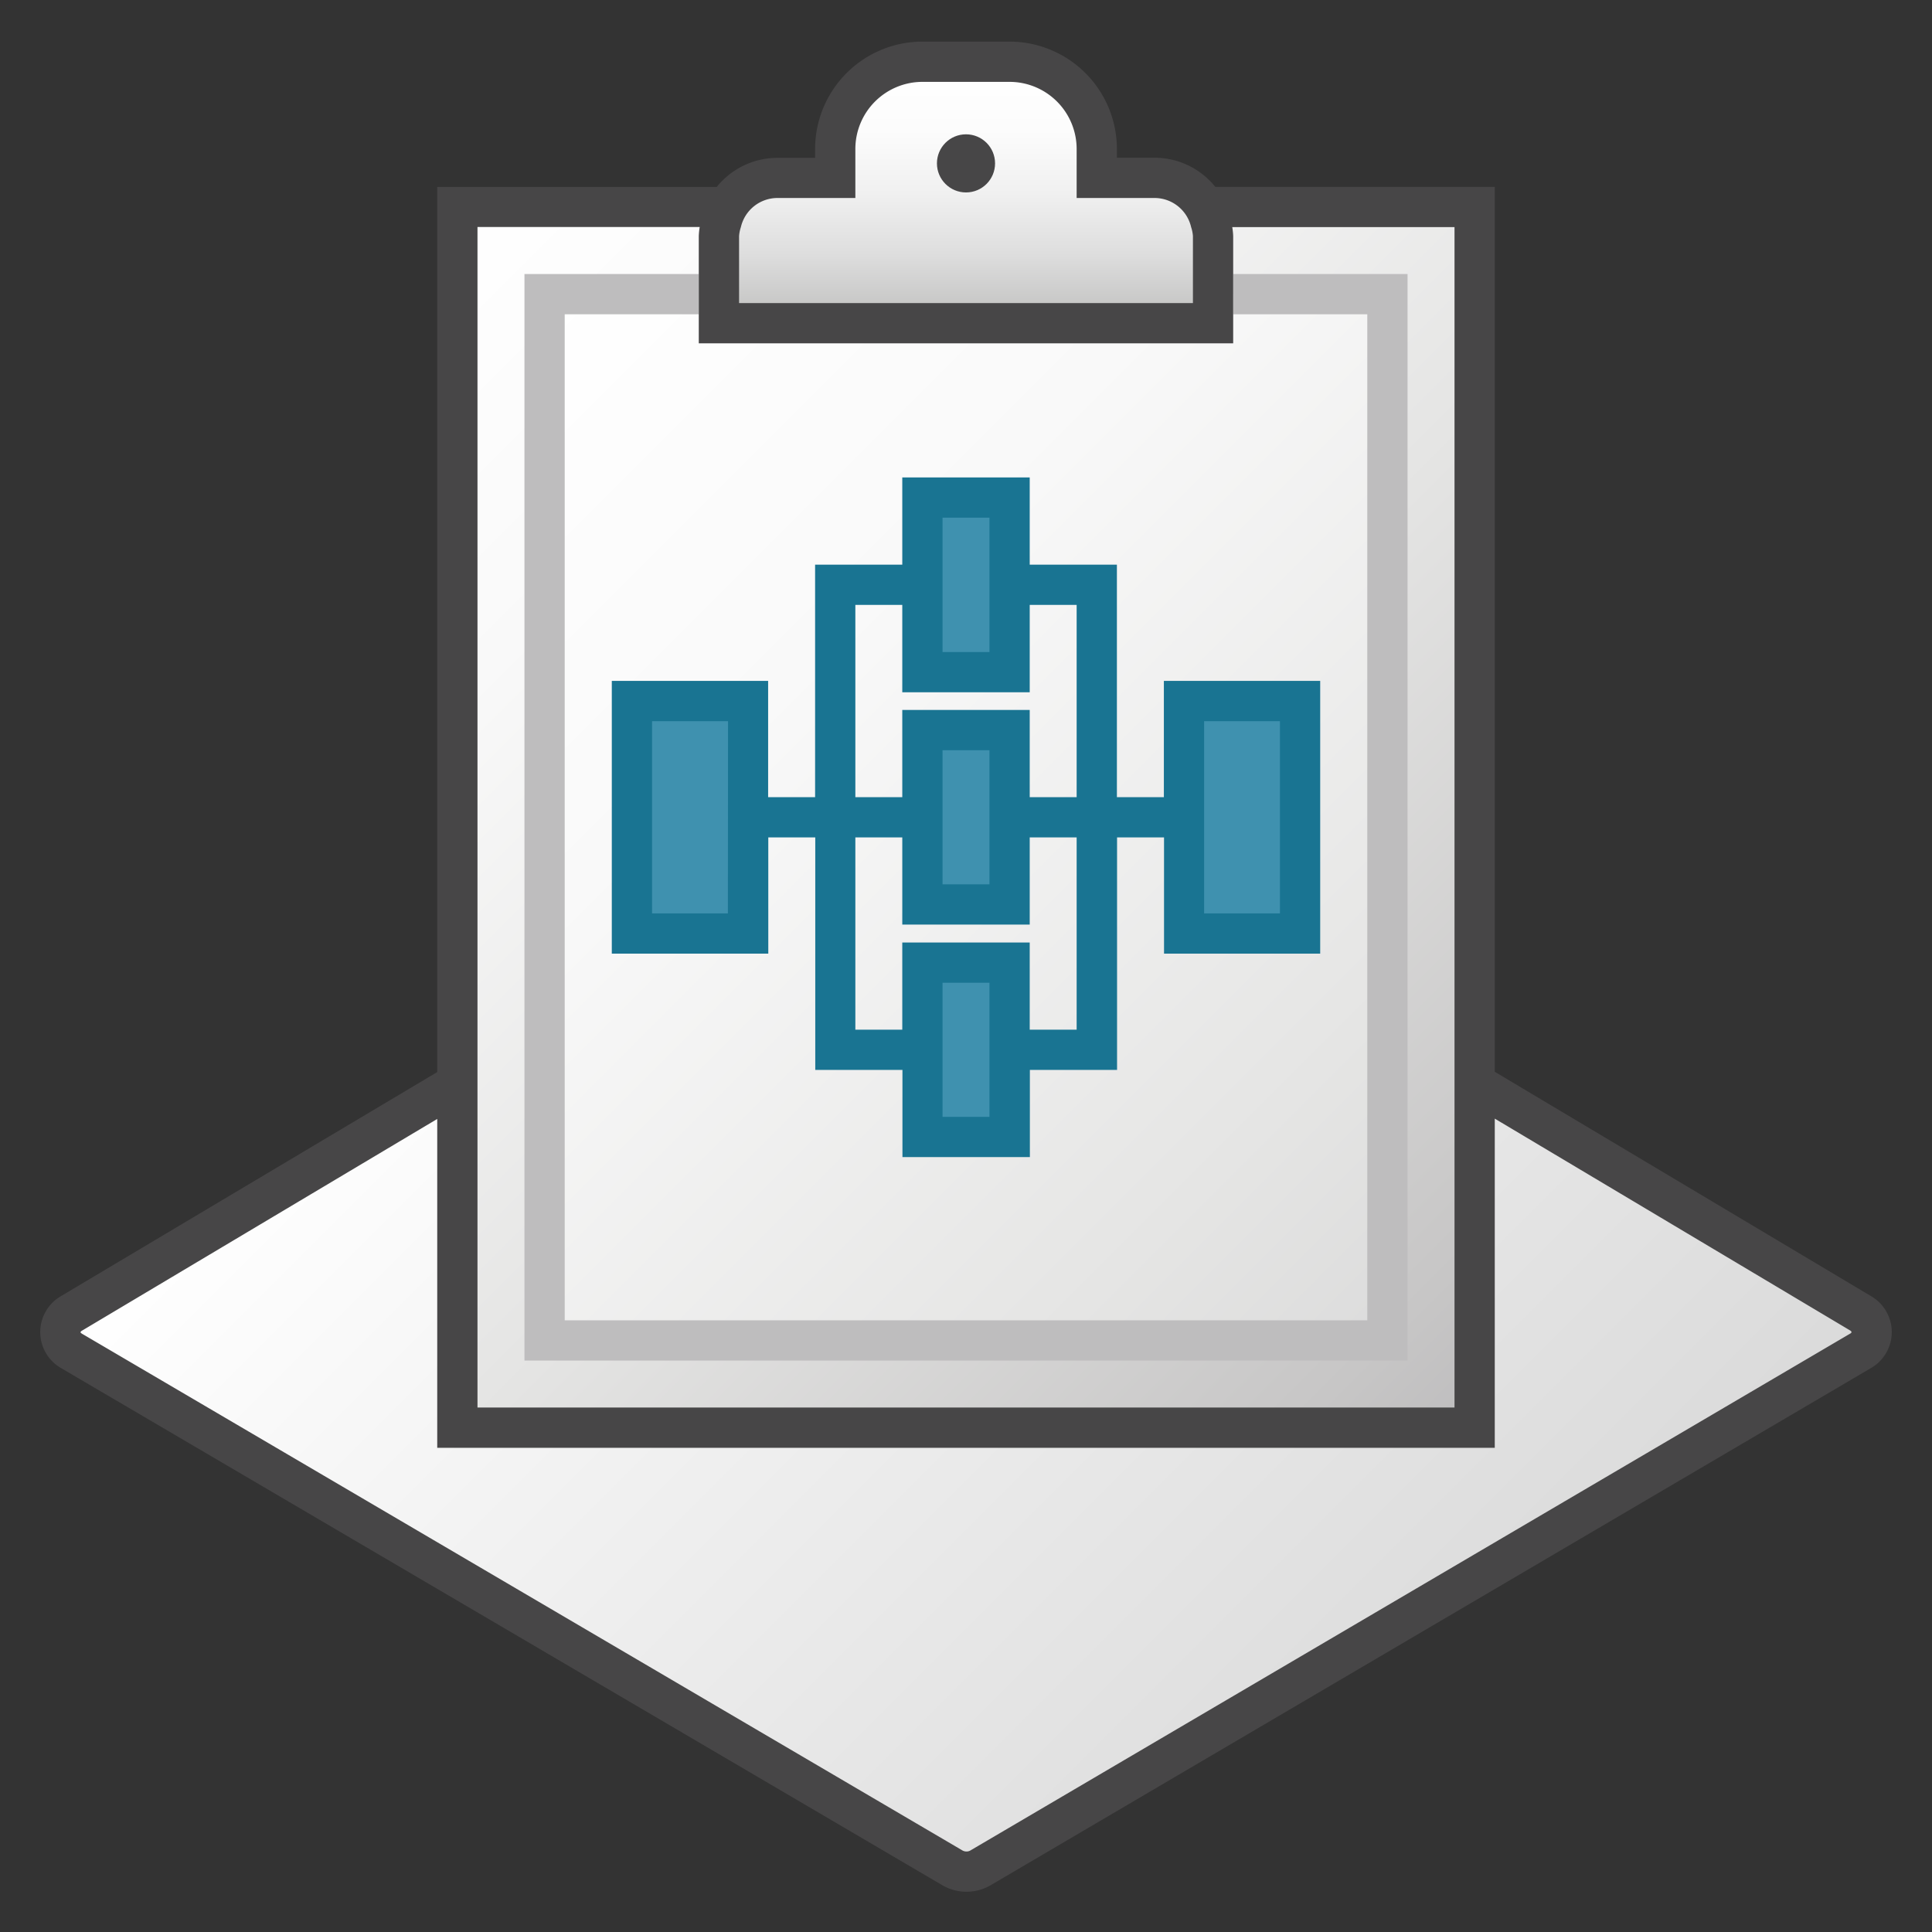 <svg id="Image" xmlns="http://www.w3.org/2000/svg" xmlns:xlink="http://www.w3.org/1999/xlink" viewBox="0 0 48 48">
  <rect x="0" y="0" width="48" height="48" fill="#333333" stroke="none"/>
  <defs>
    <linearGradient id="Siemens_-_Light_gray_4" data-name="Siemens - Light gray 4" x1="12.641" y1="21.736" x2="35.358" y2="44.453" gradientUnits="userSpaceOnUse">
      <stop offset="0" stop-color="#fff"/>
      <stop offset="1" stop-color="#dadada"/>
    </linearGradient>
    <linearGradient id="Sfumatura_senza_nome_5" data-name="Sfumatura senza nome 5" x1="10.1" y1="42.315" x2="37.9" y2="14.515" gradientTransform="matrix(1, 0, 0, -1, 0, 48.72)" gradientUnits="userSpaceOnUse">
      <stop offset="0" stop-color="#fff"/>
      <stop offset="0.221" stop-color="#f9f9f9"/>
      <stop offset="0.541" stop-color="#e5e5e4"/>
      <stop offset="0.92" stop-color="#c7c6c6"/>
      <stop offset="1" stop-color="#bebdbe"/>
    </linearGradient>
    <linearGradient id="Sfumatura_senza_nome_2" data-name="Sfumatura senza nome 2" x1="12.266" y1="40.148" x2="35.734" y2="16.681" gradientTransform="matrix(1, 0, 0, -1, 0, 48.72)" gradientUnits="userSpaceOnUse">
      <stop offset="0" stop-color="#fff"/>
      <stop offset="0.335" stop-color="#f9f9f9"/>
      <stop offset="0.82" stop-color="#e5e5e4"/>
      <stop offset="1" stop-color="#dcdcdc"/>
    </linearGradient>
    <linearGradient id="Sfumatura_senza_nome_3" data-name="Sfumatura senza nome 3" x1="24" y1="40.69" x2="24" y2="47.189" gradientTransform="matrix(1, 0, 0, -1, 0, 48.72)" gradientUnits="userSpaceOnUse">
      <stop offset="0" stop-color="#bebdbe"/>
      <stop offset="0.045" stop-color="#c5c5c4"/>
      <stop offset="0.268" stop-color="#dedede"/>
      <stop offset="0.497" stop-color="#f0f0f0"/>
      <stop offset="0.736" stop-color="#fcfcfc"/>
      <stop offset="1" stop-color="#fff"/>
    </linearGradient>
  </defs>
  <g>
    <path d="M24.013,46.5a.673.673,0,0,1-.358-.1L1.767,33.557A.541.541,0,0,1,1.5,33.1a.547.547,0,0,1,.272-.468L23.643,19.607a.688.688,0,0,1,.37-.107.673.673,0,0,1,.36.1L46.236,32.635a.539.539,0,0,1,.264.462.548.548,0,0,1-.276.465L24.378,46.4A.688.688,0,0,1,24.013,46.5Z" fill="url(#Siemens_-_Light_gray_4)"/>
    <g>
      <rect x="11.364" y="5.142" width="25.273" height="30.327" fill="url(#Sfumatura_senza_nome_5)"/>
      <rect x="13.53" y="7.308" width="20.94" height="25.995" fill="url(#Sfumatura_senza_nome_2)"/>
      <g>
        <path d="M28.693,4.42H27.249V3.7a2.166,2.166,0,0,0-2.166-2.166H22.917A2.166,2.166,0,0,0,20.751,3.7V4.42H19.307a1.444,1.444,0,0,0-1.445,1.444V8.03H30.138V5.864A1.444,1.444,0,0,0,28.693,4.42Z" fill="url(#Sfumatura_senza_nome_3)"/>
        <g>
          <path d="M18.362,7.53H29.638V5.864a.912.912,0,0,0-.045-.222H18.407a.912.912,0,0,0-.045.222Z" fill="none"/>
          <path d="M26.749,3.7a1.668,1.668,0,0,0-1.666-1.666H22.917A1.668,1.668,0,0,0,21.251,3.7v.945h5.5Z" fill="none"/>
          <path d="M30.638,8.53H17.362V5.864a1.8,1.8,0,0,1,.023-.222H11.863V34.969H36.137V5.642H30.615a1.8,1.8,0,0,1,.023.222Z" fill="none"/>
          <g>
            <polygon points="17.362 8.53 17.362 7.808 14.03 7.808 14.03 32.803 33.97 32.803 33.97 7.808 30.638 7.808 30.638 8.53 17.362 8.53" fill="none"/>
            <polygon points="30.638 6.808 30.638 7.808 33.97 7.808 33.97 32.803 14.03 32.803 14.03 7.808 17.362 7.808 17.362 6.808 13.03 6.808 13.03 33.803 34.97 33.803 34.97 6.808 30.638 6.808" fill="#bebdbe"/>
          </g>
          <g>
            <path d="M24.012,19a1.187,1.187,0,0,1,.626.177l11.5,6.855V5.642H30.615a1.8,1.8,0,0,1,.023.222V8.53H17.362V5.864a1.8,1.8,0,0,1,.023-.222H11.863v20.4l11.524-6.862A1.184,1.184,0,0,1,24.012,19Z" fill="none"/>
            <path d="M10.863,35.969V27.8L2.02,33.065S2,33.08,2,33.1s.023.032.037.041L23.9,45.964a.206.206,0,0,0,.113.036.191.191,0,0,0,.1-.025L45.979,33.126S46,33.11,46,33.1s-.023-.032-.036-.041l-8.827-5.262v8.177Z" fill="none"/>
            <path d="M36.137,34.969V27.2l-12.011-7.16A.207.207,0,0,0,24.012,20a.179.179,0,0,0-.1.026L11.863,27.2v7.766Z" fill="none"/>
            <path d="M29.638,6.808V5.864a.912.912,0,0,0-.045-.222.934.934,0,0,0-.9-.723H26.749V3.7a1.668,1.668,0,0,0-1.666-1.666H22.917A1.668,1.668,0,0,0,21.251,3.7V4.919H19.307a.934.934,0,0,0-.9.723.912.912,0,0,0-.045.222V7.53H29.638Z" fill="none"/>
            <polygon points="2.019 33.065 2.02 33.065 2.02 33.065 2.019 33.065" fill="#4f4b49"/>
            <polygon points="45.979 33.126 45.979 33.126 45.979 33.126 45.979 33.126" fill="#4f4b49"/>
            <path d="M46.492,32.206l-9.355-5.578V4.642H30.193a1.934,1.934,0,0,0-1.5-.723h-.944V3.7a2.669,2.669,0,0,0-2.666-2.666H22.917A2.669,2.669,0,0,0,20.251,3.7v.222h-.944a1.934,1.934,0,0,0-1.5.723H10.863V26.635L1.508,32.206a1.032,1.032,0,0,0,.006,1.782L23.393,46.827a1.194,1.194,0,0,0,1.238,0L46.486,33.988A1.032,1.032,0,0,0,46.492,32.206Zm-28.13-25.4V5.864a.912.912,0,0,1,.045-.222.934.934,0,0,1,.9-.723h1.944V3.7a1.668,1.668,0,0,1,1.666-1.666h2.166A1.668,1.668,0,0,1,26.749,3.7V4.919h1.944a.934.934,0,0,1,.9.723.912.912,0,0,1,.045.222V7.53H18.362Zm-6.5-1.166h5.522a1.8,1.8,0,0,0-.023.222V8.53H30.638V5.864a1.8,1.8,0,0,0-.023-.222h5.522V34.969H11.863V5.642ZM45.979,33.126,24.108,45.975a.191.191,0,0,1-.1.025.206.206,0,0,1-.113-.036L2.037,33.136C2.023,33.127,2,33.11,2,33.1s.02-.03.02-.03L10.863,27.8v8.171H37.137V27.792l8.827,5.262c.013.009.036.025.036.041S45.979,33.126,45.979,33.126Z" fill="#474647"/>
          </g>
        </g>
      </g>
      <circle cx="24" cy="4.059" r="0.722" fill="#474647"/>
      <rect x="22.917" y="12.362" width="2.166" height="4.332" fill="#3f91af"/>
      <rect x="22.917" y="18.139" width="2.166" height="4.332" fill="#3f91af"/>
      <rect x="15.696" y="17.417" width="2.888" height="5.777" fill="#3f91af"/>
      <rect x="29.416" y="17.417" width="2.888" height="5.777" fill="#3f91af"/>
      <rect x="22.917" y="23.916" width="2.166" height="4.332" fill="#3f91af"/>
      <path d="M28.916,16.917v2.888H27.749V14.029H25.583V11.862H22.417v2.167H20.251v5.776H19.084V16.917H15.2v6.776h3.888V20.805h1.167v5.777h2.166v2.166h3.166V26.582h2.166V20.805h1.167v2.888H32.8V16.917ZM18.084,22.693H16.2V17.917h1.888Zm5.333-9.831h1.166V16.2H23.417Zm-2.166,2.167h1.166V17.2h3.166V15.029h1.166v4.776H25.583V17.639H22.417v2.166H21.251Zm3.332,3.61v3.332H23.417V18.639Zm0,9.109H23.417V24.416h1.166Zm2.166-2.166H25.583V23.416H22.417v2.166H21.251V20.805h1.166v2.166h3.166V20.805h1.166ZM31.8,22.693H29.916V17.917H31.8Z" fill="#197492"/>
    </g>
  </g>
</svg>
